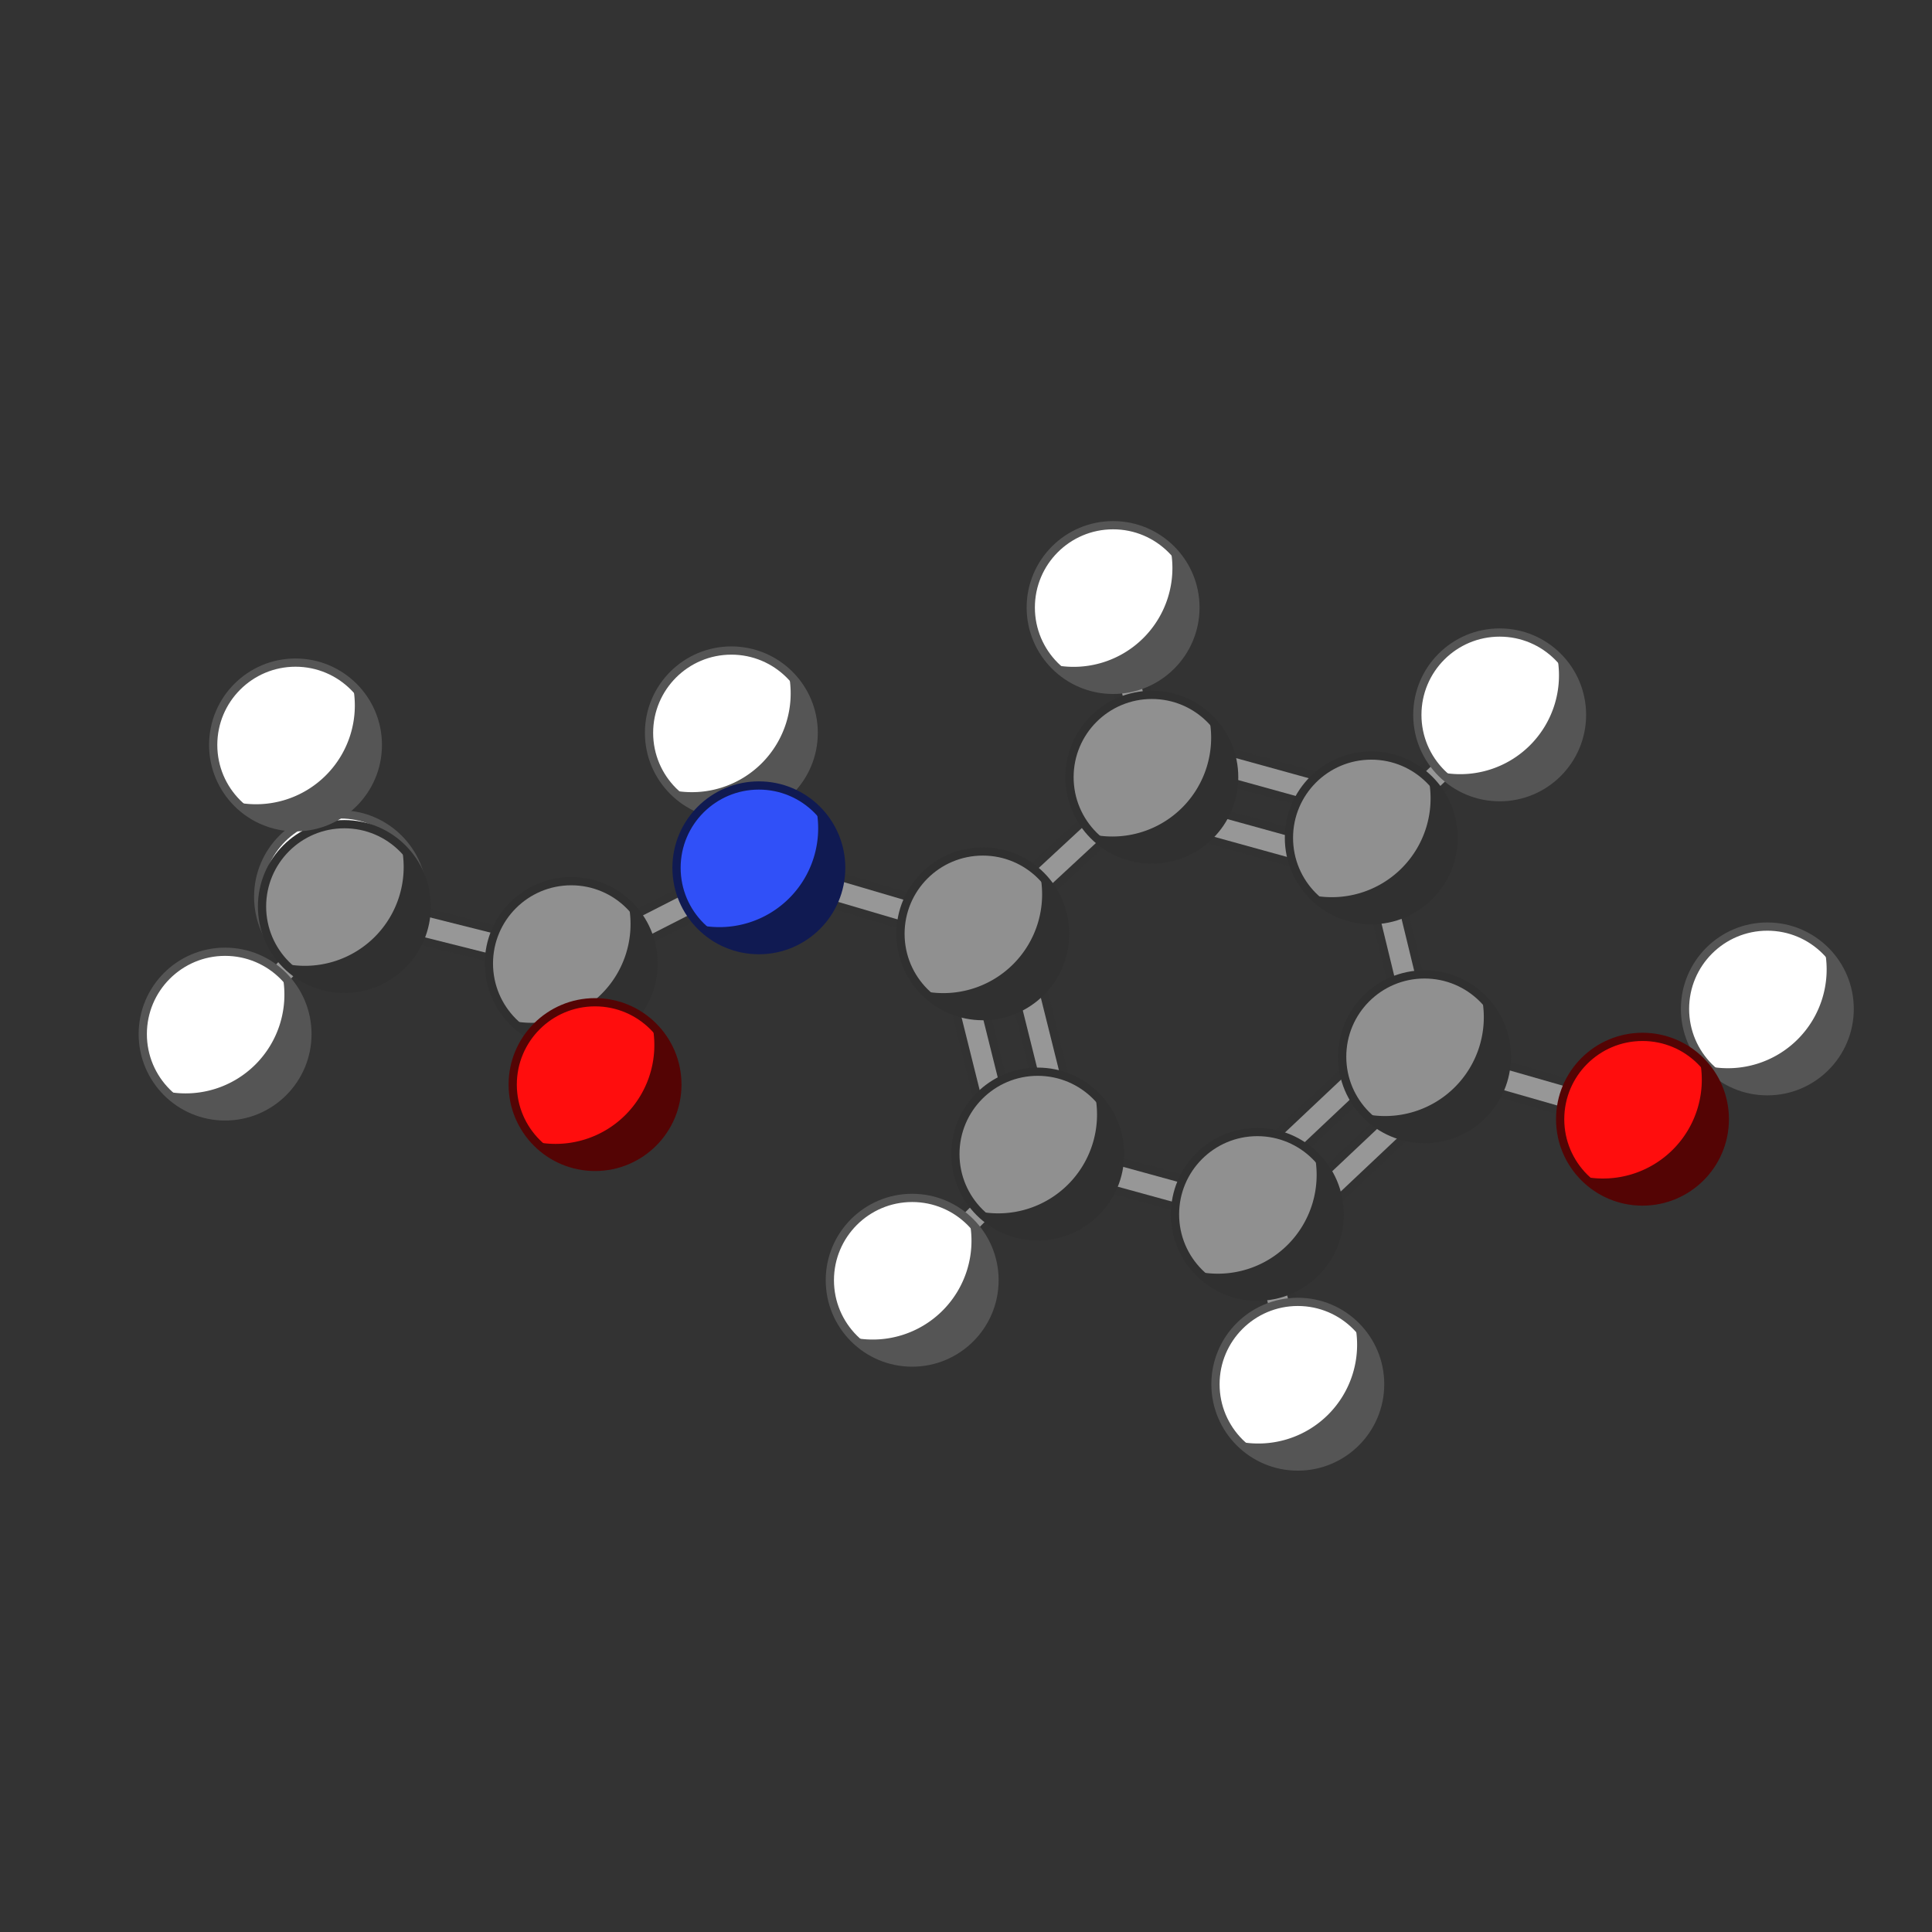 <svg id="molecule_icon" viewBox="-1173.3 -1173.3 2346.599 2346.599" xmlns="http://www.w3.org/2000/svg" xmlns:xlink="http://www.w3.org/1999/xlink">
	<rect x="-1173.3" y="-1173.3" width="2346.599" height="2346.599" fill="#333333" stroke="none"/>
	<defs>
		<g id="H">
			<circle cx="0" cy="0" r="100.0" fill="#FFFFFF" stroke="#555555" stroke-width="10.0" />
			<path d="M70,-70 A90.0,90.0 0, 1, 1 -70,70 M-70,70 A120.0,120.0 0, 0,0 70, -70 Z" fill="#555555" stroke-width="0" />
		</g>
		<g id="N">
			<circle cx="0" cy="0" r="100.0" fill="#3050F8" stroke="#101a52" stroke-width="10.0" />
			<path d="M70,-70 A90.0,90.0 0, 1, 1 -70,70 M-70,70 A120.0,120.0 0, 0,0 70, -70 Z" fill="#101a52" stroke-width="0" />
		</g>
		<g id="C">
			<circle cx="0" cy="0" r="100.0" fill="#909090" stroke="#303030" stroke-width="10.0" />
			<path d="M70,-70 A90.0,90.0 0, 1, 1 -70,70 M-70,70 A120.0,120.0 0, 0,0 70, -70 Z" fill="#303030" stroke-width="0" />
		</g>
		<g id="O">
			<circle cx="0" cy="0" r="100.0" fill="#FF0D0D" stroke="#540404" stroke-width="10.0" />
			<path d="M70,-70 A90.0,90.0 0, 1, 1 -70,70 M-70,70 A120.0,120.0 0, 0,0 70, -70 Z" fill="#540404" stroke-width="0" />
		</g>
	</defs>
	<line stroke="#323232" stroke-linecap="round" stroke-width="45.0" x1="-755.039" y1="-72.255" x2="-759.71" y2="-84.119" />
	<line stroke="#979797" stroke-linecap="round" stroke-width="25.0" x1="-755.039" y1="-72.255" x2="-759.71" y2="-84.119" />
	<use href="#H" xlink:href="#H" transform="translate(-759.71 -84.119)" />
	<line stroke="#323232" stroke-linecap="round" stroke-width="45.0" x1="-251.596" y1="-119.257" x2="-284.994" y2="-283.172" />
	<line stroke="#979797" stroke-linecap="round" stroke-width="25.0" x1="-251.596" y1="-119.257" x2="-284.994" y2="-283.172" />
	<use href="#H" xlink:href="#H" transform="translate(-284.994 -283.172)" />
	<line stroke="#323232" stroke-linecap="round" stroke-width="45.0" x1="225.717" y1="-229.315" x2="178.664" y2="-435.392" />
	<line stroke="#979797" stroke-linecap="round" stroke-width="25.0" x1="225.717" y1="-229.315" x2="178.664" y2="-435.392" />
	<use href="#H" xlink:href="#H" transform="translate(178.664 -435.392)" />
	<line stroke="#323232" stroke-linecap="round" stroke-width="45.0" x1="-479.483" y1="-3.024" x2="-251.596" y2="-119.257" />
	<line stroke="#979797" stroke-linecap="round" stroke-width="25.0" x1="-479.483" y1="-3.024" x2="-251.596" y2="-119.257" />
	<line stroke="#323232" stroke-linecap="round" stroke-width="45.0" x1="-251.596" y1="-119.257" x2="20.413" y2="-39.105" />
	<line stroke="#979797" stroke-linecap="round" stroke-width="25.0" x1="-251.596" y1="-119.257" x2="20.413" y2="-39.105" />
	<use href="#N" xlink:href="#N" transform="translate(-251.596 -119.257)" />
	<line stroke="#323232" stroke-linecap="round" stroke-width="45.0" x1="501.24" y1="-191.625" x2="234.717" y2="-265.315" />
	<line stroke="#323232" stroke-linecap="round" stroke-width="45.0" x1="483.24" y1="-119.625" x2="216.717" y2="-193.315" />
	<line stroke="#979797" stroke-linecap="round" stroke-width="25.0" x1="501.24" y1="-191.625" x2="234.717" y2="-265.315" />
	<line stroke="#979797" stroke-linecap="round" stroke-width="25.0" x1="483.24" y1="-119.625" x2="216.717" y2="-193.315" />
	<line stroke="#323232" stroke-linecap="round" stroke-width="45.0" x1="225.717" y1="-229.315" x2="20.413" y2="-39.105" />
	<line stroke="#979797" stroke-linecap="round" stroke-width="25.0" x1="225.717" y1="-229.315" x2="20.413" y2="-39.105" />
	<use href="#C" xlink:href="#C" transform="translate(225.717 -229.315)" />
	<line stroke="#323232" stroke-linecap="round" stroke-width="45.0" x1="-755.039" y1="-72.255" x2="-479.483" y2="-3.024" />
	<line stroke="#979797" stroke-linecap="round" stroke-width="25.0" x1="-755.039" y1="-72.255" x2="-479.483" y2="-3.024" />
	<line stroke="#323232" stroke-linecap="round" stroke-width="45.0" x1="-755.039" y1="-72.255" x2="-814.367" y2="-268.507" />
	<line stroke="#979797" stroke-linecap="round" stroke-width="25.0" x1="-755.039" y1="-72.255" x2="-814.367" y2="-268.507" />
	<line stroke="#323232" stroke-linecap="round" stroke-width="45.0" x1="-755.039" y1="-72.255" x2="-899.902" y2="82.689" />
	<line stroke="#979797" stroke-linecap="round" stroke-width="25.0" x1="-755.039" y1="-72.255" x2="-899.902" y2="82.689" />
	<use href="#C" xlink:href="#C" transform="translate(-755.039 -72.255)" />
	<line stroke="#323232" stroke-linecap="round" stroke-width="45.0" x1="-15.587" y1="-30.105" x2="51.107" y2="237.396" />
	<line stroke="#323232" stroke-linecap="round" stroke-width="45.0" x1="56.413" y1="-48.105" x2="123.107" y2="219.396" />
	<line stroke="#979797" stroke-linecap="round" stroke-width="25.0" x1="-15.587" y1="-30.105" x2="51.107" y2="237.396" />
	<line stroke="#979797" stroke-linecap="round" stroke-width="25.0" x1="56.413" y1="-48.105" x2="123.107" y2="219.396" />
	<use href="#C" xlink:href="#C" transform="translate(20.413 -39.105)" />
	<line stroke="#323232" stroke-linecap="round" stroke-width="45.0" x1="492.24" y1="-155.625" x2="648.192" y2="-305.037" />
	<line stroke="#979797" stroke-linecap="round" stroke-width="25.0" x1="492.24" y1="-155.625" x2="648.192" y2="-305.037" />
	<use href="#H" xlink:href="#H" transform="translate(648.192 -305.037)" />
	<line stroke="#323232" stroke-linecap="round" stroke-width="45.0" x1="556.89" y1="110.199" x2="492.24" y2="-155.625" />
	<line stroke="#979797" stroke-linecap="round" stroke-width="25.0" x1="556.89" y1="110.199" x2="492.24" y2="-155.625" />
	<use href="#C" xlink:href="#C" transform="translate(492.24 -155.625)" />
	<use href="#H" xlink:href="#H" transform="translate(-899.902 82.689)" />
	<line stroke="#323232" stroke-linecap="round" stroke-width="45.0" x1="87.107" y1="228.396" x2="353.849" y2="301.676" />
	<line stroke="#979797" stroke-linecap="round" stroke-width="25.0" x1="87.107" y1="228.396" x2="353.849" y2="301.676" />
	<line stroke="#323232" stroke-linecap="round" stroke-width="45.0" x1="87.107" y1="228.396" x2="-65.373" y2="381.671" />
	<line stroke="#979797" stroke-linecap="round" stroke-width="25.0" x1="87.107" y1="228.396" x2="-65.373" y2="381.671" />
	<use href="#C" xlink:href="#C" transform="translate(87.107 228.396)" />
	<use href="#H" xlink:href="#H" transform="translate(-65.373 381.671)" />
	<use href="#H" xlink:href="#H" transform="translate(-814.367 -268.507)" />
	<line stroke="#323232" stroke-linecap="round" stroke-width="45.0" x1="378.849" y1="328.676" x2="581.89" y2="137.199" />
	<line stroke="#323232" stroke-linecap="round" stroke-width="45.0" x1="328.849" y1="274.676" x2="531.89" y2="83.199" />
	<line stroke="#979797" stroke-linecap="round" stroke-width="25.0" x1="378.849" y1="328.676" x2="581.89" y2="137.199" />
	<line stroke="#979797" stroke-linecap="round" stroke-width="25.0" x1="328.849" y1="274.676" x2="531.89" y2="83.199" />
	<line stroke="#323232" stroke-linecap="round" stroke-width="45.0" x1="556.89" y1="110.199" x2="821.657" y2="186.084" />
	<line stroke="#979797" stroke-linecap="round" stroke-width="25.0" x1="556.89" y1="110.199" x2="821.657" y2="186.084" />
	<use href="#C" xlink:href="#C" transform="translate(556.89 110.199)" />
	<line stroke="#323232" stroke-linecap="round" stroke-width="45.0" x1="-515.483" y1="3.976" x2="-486.569" y2="151.022" />
	<line stroke="#323232" stroke-linecap="round" stroke-width="45.0" x1="-443.483" y1="-10.024" x2="-414.569" y2="137.022" />
	<line stroke="#979797" stroke-linecap="round" stroke-width="25.0" x1="-515.483" y1="3.976" x2="-486.569" y2="151.022" />
	<line stroke="#979797" stroke-linecap="round" stroke-width="25.0" x1="-443.483" y1="-10.024" x2="-414.569" y2="137.022" />
	<use href="#C" xlink:href="#C" transform="translate(-479.483 -3.024)" />
	<line stroke="#323232" stroke-linecap="round" stroke-width="45.0" x1="353.849" y1="301.676" x2="403.002" y2="507.947" />
	<line stroke="#979797" stroke-linecap="round" stroke-width="25.0" x1="353.849" y1="301.676" x2="403.002" y2="507.947" />
	<use href="#C" xlink:href="#C" transform="translate(353.849 301.676)" />
	<line stroke="#323232" stroke-linecap="round" stroke-width="45.0" x1="821.657" y1="186.084" x2="973.3" y2="52.122" />
	<line stroke="#979797" stroke-linecap="round" stroke-width="25.0" x1="821.657" y1="186.084" x2="973.3" y2="52.122" />
	<use href="#H" xlink:href="#H" transform="translate(973.3 52.122)" />
	<use href="#O" xlink:href="#O" transform="translate(821.657 186.084)" />
	<use href="#H" xlink:href="#H" transform="translate(403.002 507.947)" />
	<use href="#O" xlink:href="#O" transform="translate(-450.569 144.022)" />
</svg>